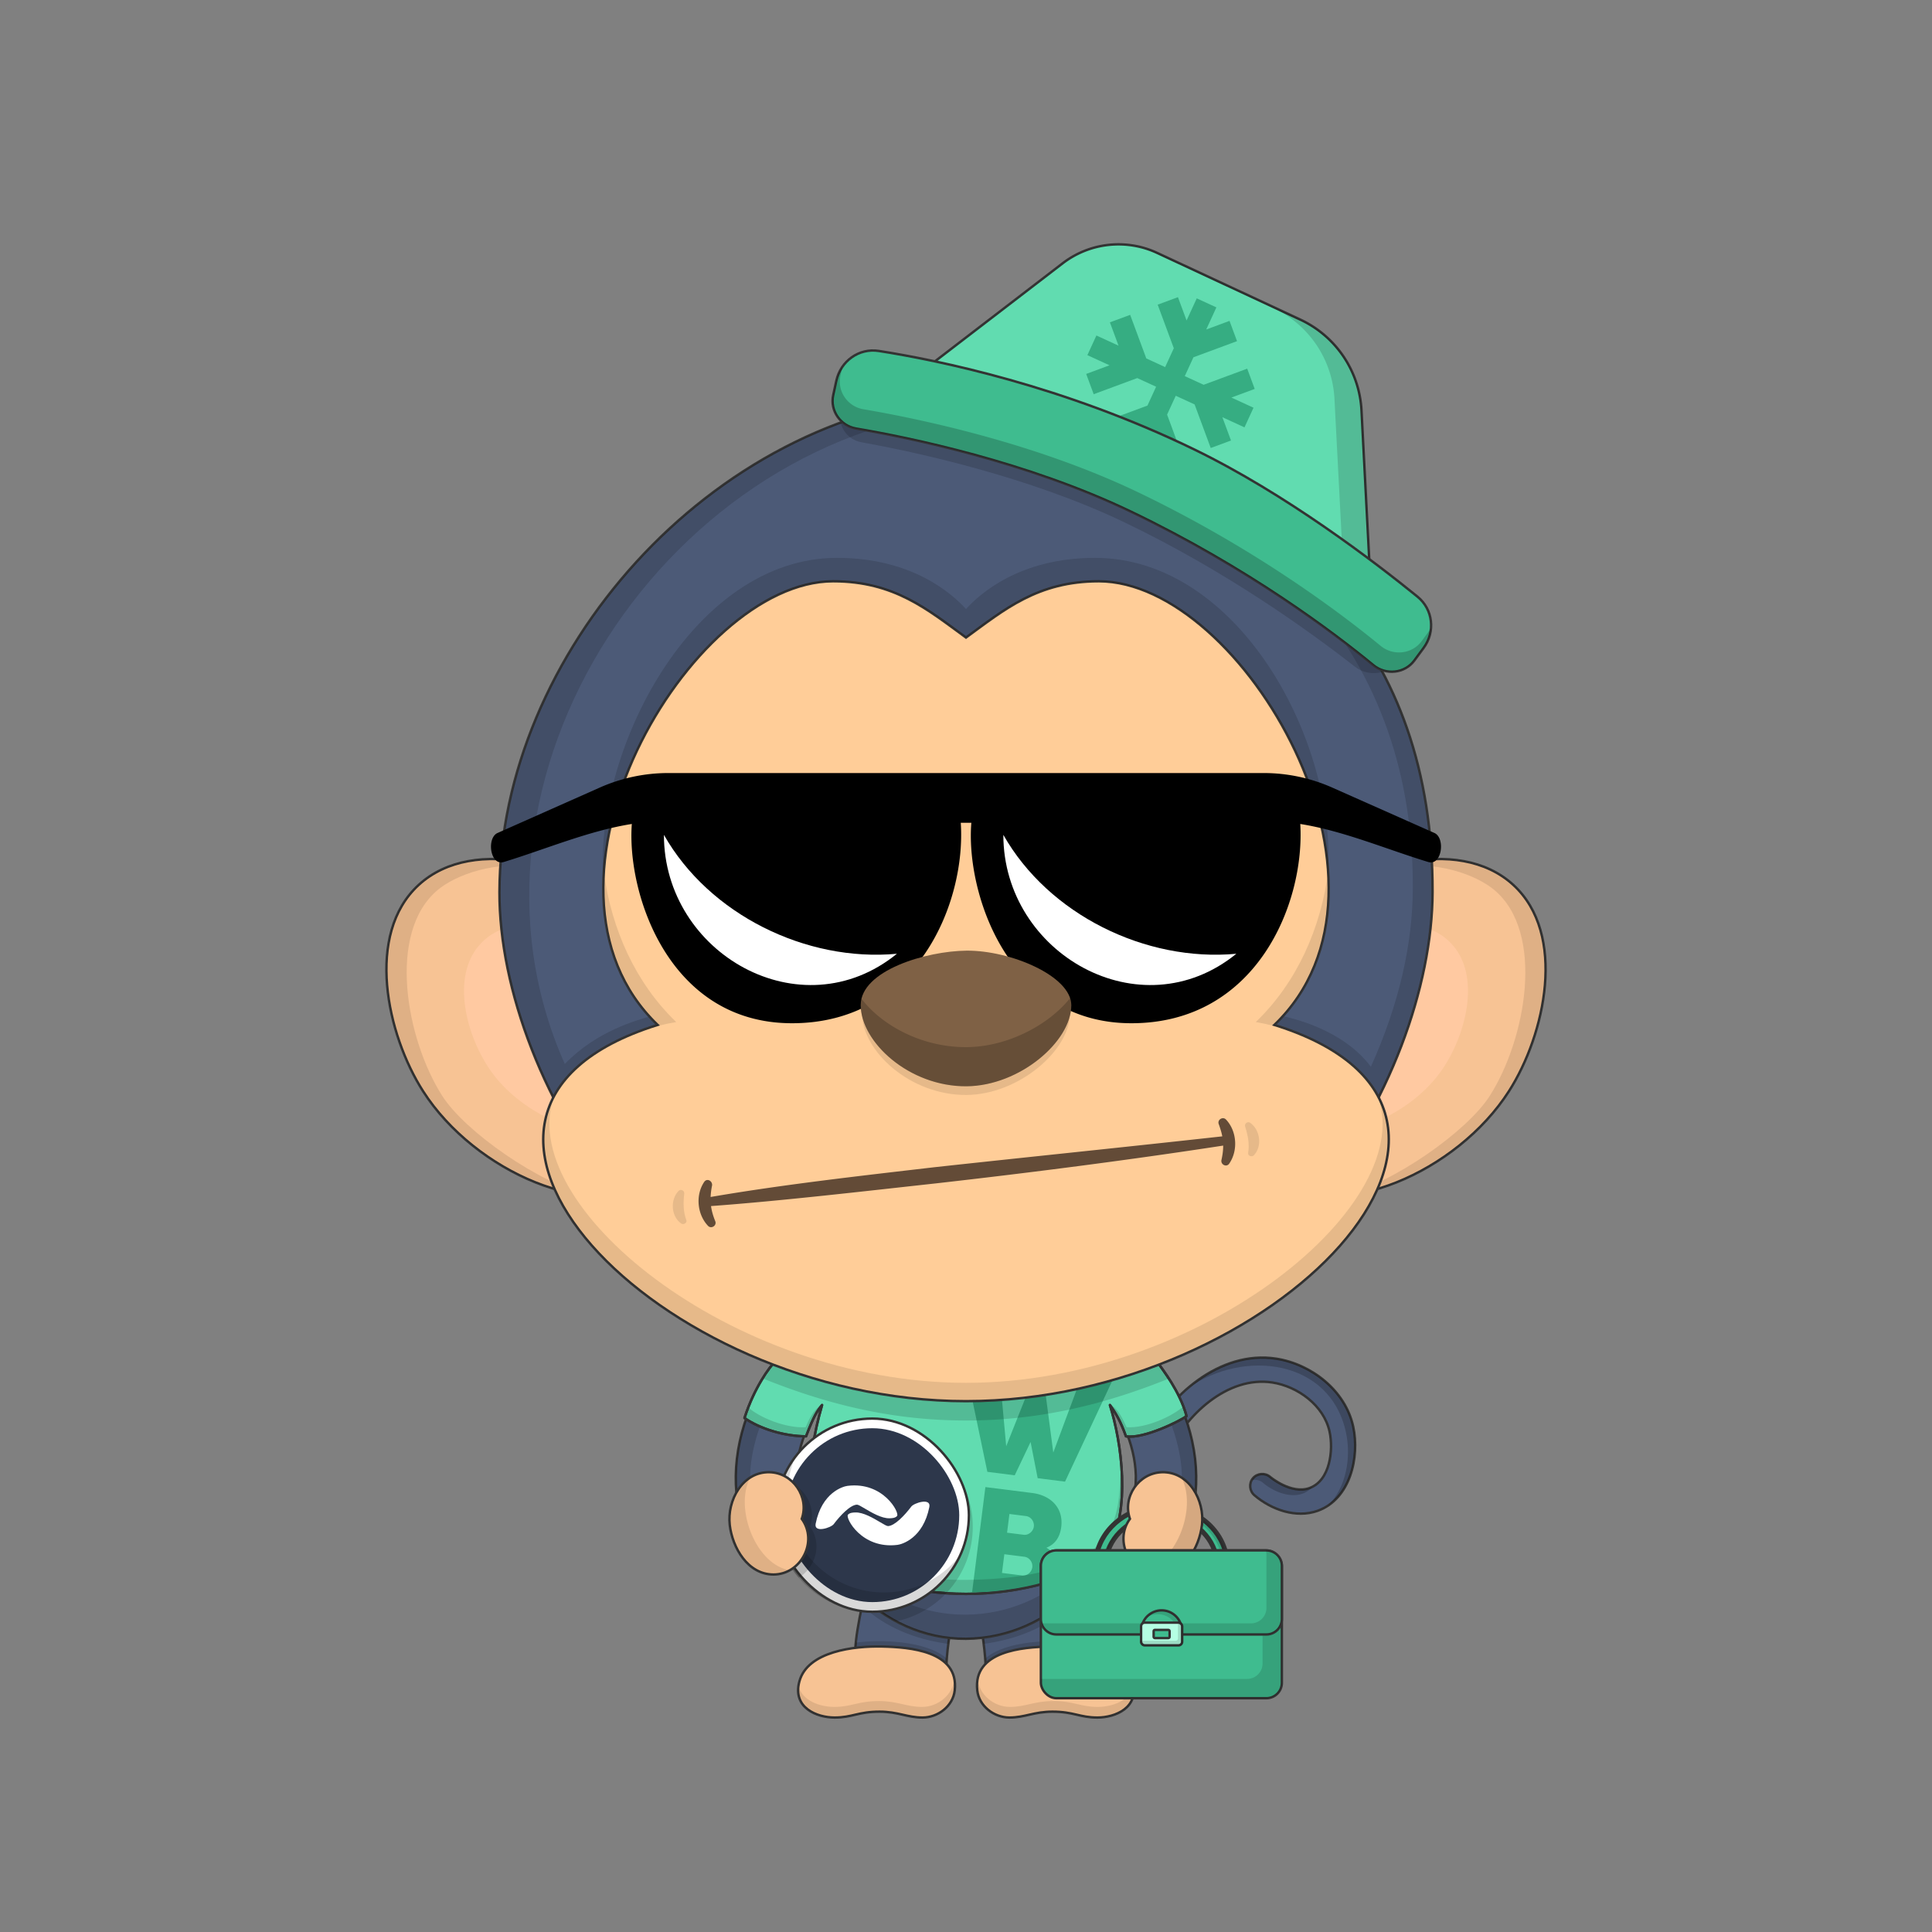 <svg width="4000" height="4000" viewBox="0 0 4000 4000" fill="none" xmlns="http://www.w3.org/2000/svg">
  <rect x="0" y="0" width="4000" height="4000" fill="#808080" stroke="none"/>
  <path d="M2275.11 3290.64c-50.77-7.42-115.16-32.27-196.86-76-11.87-6.35-16.67-21.85-10.25-33.84 6.35-11.87 21.85-16.67 33.84-10.25 75.45 40.37 136.18 64.12 180.5 70.6 28.93 4.23 49.75 1 61.88-9.64 13.61-11.92 12.39-33 8.83-72.39-4.17-46.12-9.36-103.53 19.78-169.51 44-99.72 153.63-194.53 269.09-176.7 73.33 11.35 143.6 66.18 159.73 140.59 13.73 63.36-6.02 150.17-73.53 174.43-44.77 15.99-95.93-2.37-130.84-32.08-10.44-8.68-11.95-25-3.06-35.44 8.81-10.34 25.15-11.64 35.48-2.62.43.36 43.66 36.65 81.49 23.06 42.84-15.38 49.77-78.95 41.56-116.78-11.75-54.23-65.6-93.58-118.51-101.77-92.84-14.34-180.8 68.49-215.72 147.49-23.91 54.16-19.56 102.32-15.72 144.81 4 43.84 7.71 85.25-25.67 114.5-27.66 24.39-67.07 26.8-102.02 21.54Z" fill="#4C5A77" stroke="#333" stroke-width="5" stroke-miterlimit="10"/>
  <path d="M2786.65 2965.53c11.06 51.02 1.18 114.55-37.82 152.08 51.41-33.7 65.07-107.56 52.82-164.08-16.13-74.41-86.39-129.24-159.73-140.6-66.26-10.23-131.78 18.56-181.54 60.82 114.12-80.75 293.29-60.36 326.27 91.78Z" fill="#000" fill-opacity=".2"/>
  <path d="M2717.62 3078.06c-27.03 31.45-75.59 15.26-102.89-8.23a24.94 24.94 0 0 0-23.13-5 25.21 25.21 0 0 1 19.93-12.9 25 25 0 0 1 18.2 5.89c22.07 19.5 59.84 35.17 87.89 20.24ZM2073.5 3173.5c3.5-3 15.5-9 23-5.5 6.98 3.26 15.34 7.39 24.73 12.03 49.42 24.41 127.47 62.97 183.77 62.97 50 0 54.5-25 47.5-91a442 442 0 0 0 3.06 12.51c9.62 37.75 24.09 94.49-50.56 94.49-81.5 0-208.79-70.57-231.5-85.5Z" fill="#000" fill-opacity=".2"/>
  <path d="M1959.37 3446.51c5-87.08 27.4-154.43 47.17-206.81 19.77-52.38 42.42-144.7-42.56-166.02-121.5-30.49-188.31 254.12-193.3 340.94-2.93 51.08 36.82 110.33 88.4 113.29 47.48 2.31 97.45-31.79 100.29-81.4Z" fill="#4C5A77" stroke="#333" stroke-width="5" stroke-miterlimit="10"/>
  <path d="M1769.48 3414.5c51.5-7 148-7 188.5 34 .34-3.09 1.44-11.94 1.66-15.04-42.16-36.96-138.16-39.46-188.02-32.46-.26 3.3-1.86 10.13-2.14 13.5ZM1785.48 3325c47.76 44.29 108.88 69.13 178 78.5.58-5.01 1.81-12.18 2.5-17-68.6-8.88-128.2-37.6-176-81-2 6-3.62 15.27-4.5 19.5Z" fill="#000" fill-opacity=".15"/>
  <path d="M2040.63 3446.51c-5-87.08-27.4-154.43-47.17-206.81-19.77-52.38-42.42-144.7 42.56-166.02 121.5-30.49 188.31 254.12 193.3 340.94 2.93 51.08-36.82 110.33-88.4 113.29-47.48 2.31-97.45-31.79-100.29-81.4Z" fill="#4C5A77" stroke="#333" stroke-width="5" stroke-miterlimit="10"/>
  <path d="M2230.52 3414.5c-51.5-7-148-7-188.5 34-.34-3.09-1.44-11.94-1.66-15.04 42.16-36.96 138.16-39.46 188.02-32.46.26 3.3 1.86 10.13 2.14 13.5ZM2214.52 3325c-47.76 44.29-108.88 69.13-178 78.5-.58-5.01-1.81-12.18-2.5-17 68.6-8.88 128.2-37.6 176-81 2 6 3.62 15.27 4.5 19.5Z" fill="#000" fill-opacity=".15"/>
  <path d="M1910 3556c32 0 63.09-23.6 66.7-56.14 9.11-82.21-94.35-89.68-150.67-90.92-57.1-1.25-154.03 9.56-171.02 72.27C1640.16 3536 1691.5 3556 1728 3556c36.5 0 49-12.15 92.98-12.15 38.41 0 57.02 12.15 89.02 12.15Z" fill="#F7C394" stroke="#333" stroke-width="5" stroke-miterlimit="10"/>
  <path d="M1909 3534c-32 0-50.61-12.15-89.02-12.15-43.98 0-56.48 12.15-92.98 12.15-28.39 0-65.75-12.1-73.97-43.26-6.73 47.6 40.67 65.26 74.97 65.26 36.5 0 49-12.15 92.98-12.15 38.41 0 57.02 12.15 89.02 12.15 42.86 0 73-34.15 65.91-80.26-2.97 33.46-34.04 58.26-66.91 58.26Z" fill="#000" fill-opacity=".1"/>
  <path d="M2090 3556c-32 0-63.09-23.6-66.7-56.14-9.11-82.21 94.35-89.68 150.67-90.92 57.1-1.25 154.03 9.56 171.02 72.27C2359.84 3536 2308.5 3556 2272 3556c-36.5 0-49-12.15-92.98-12.15-38.42 0-57.02 12.15-89.02 12.15Z" fill="#F7C394" stroke="#333" stroke-width="5" stroke-miterlimit="10"/>
  <path d="M2091 3534c32 0 50.6-12.15 89.02-12.15 43.98 0 56.48 12.15 92.98 12.15 28.39 0 65.75-12.1 73.97-43.26 6.73 47.6-40.67 65.26-74.97 65.26-36.5 0-49-12.15-92.98-12.15-38.42 0-57.02 12.15-89.02 12.15-42.86 0-73-34.15-65.91-80.26 2.97 33.46 34.04 58.26 66.91 58.26Z" fill="#000" fill-opacity=".1"/>
  <path d="M1587 3147c36.5 0 65.66-32.58 62.04-68.42-5.42-63.52 18.62-132.19 65.95-198.39 43.06-60.25 89.21-93.26 53.71-132.19-35.5-38.94-115.56 3.92-155.4 59.5-65.71 91.92-97.19 189.11-88.63 283.68 3.19 31.47 25.83 55.82 62.33 55.82Z" fill="#4C5A77" stroke="#333" stroke-width="5" stroke-miterlimit="10"/>
  <path d="M1553.09 3059.16c-.42-112.27 89.61-277.66 195.11-324.16-130-21-245 233.5-222.71 351.77 7.21-11.77 19.71-23.27 27.6-27.61Z" fill="#000" fill-opacity=".15"/>
  <path d="M2413 3147c-36.5 0-65.66-32.58-62.04-68.42 5.42-63.52-18.62-132.19-65.95-198.39-43.06-60.25-89.21-93.26-53.71-132.19 35.5-38.94 115.56 3.92 155.4 59.5 65.71 91.92 97.19 189.11 88.63 283.68-3.19 31.47-25.83 55.82-62.33 55.82Z" fill="#4C5A77" stroke="#333" stroke-width="5" stroke-miterlimit="10"/>
  <path d="M2446.91 3059.16c.42-112.27-89.61-277.66-195.11-324.16 130-21 245 233.5 222.71 351.77-7.21-11.77-19.71-23.27-27.6-27.61Z" fill="#000" fill-opacity=".15"/>
  <path d="M2000 2548c154 0 220 135 260 246s58 220 58 292c0 152-138.68 305.46-318 307-175.53 1.51-318-155-318-307 0-72 17.7-181.5 58-292 40-111 106-246 260-246Z" fill="#4C5A77" stroke="#333" stroke-width="5" stroke-miterlimit="10"/>
  <path d="M2000 3393c-175.67 1.59-330-157-318-337 10 148 145.15 288.48 318 287 172.85-1.48 308-139 318-287 12 180-142.33 335.41-318 337Z" fill="#000" fill-opacity=".15"/>
  <path d="M2000 2672c104 0 160 68 174 128 34.49 147.82 64 274 4 350s-134.95 82-178 82c-47.55 0-118-6-178-82s-32.44-193.83 4-350c14-60 70-128 174-128Z" fill="#F7C394" stroke="#333" stroke-width="5" stroke-miterlimit="10"/>
  <path d="M2000 3232c-136 0-224-94-213-216 4 115 96 190 213 190s209-75 213-190c11 122-77 216-213 216Z" fill="#000" fill-opacity=".1"/>
  <path d="M2456.64 2931.88c-11.23 9.05-89.14 48.12-125.49 41.88C2320 2942 2309.5 2925 2298 2909c24 77 44.5 218.5-5 301-60.8 59.77-184 90-293 90s-232.2-30.23-293-90c-40-63-40-180.5-5-301-10 12-17.28 22.88-33.15 64.76-43.85 0-95.08-15.23-127.49-37.88C1562 2871.5 1594 2830 1604.22 2819c132.06 51.39 252.28 79.13 395.78 79.13 143.5 0 284.48-30 398.59-75 7.12 10.87 44.41 57.37 58.05 108.75Z" fill="#61DCB0" stroke="#333" stroke-width="5" stroke-linecap="round" stroke-linejoin="round"/>
  <path fill-rule="evenodd" clip-rule="evenodd" d="M2231.22 2871.5a1115.75 1115.75 0 0 0 74.16-18.11l-100.35 214.21-56.65-7.16-14.66-75.01-32.85 69-56.66-7.15-31.78-152.17c20.61-.13 41.15-.87 61.56-2.19l9.23 101.36 42.17-105.88c13.1-1.46 26.11-3.14 39.02-5.04l16.3 123.98 50.51-135.84Zm-40.63 396.65c-54.83 18.51-118.3 28.15-178.01 28.81l27.56-218.12 97.22 12.28c37.65 4.76 64.85 30.48 59.81 70.32-2.91 23.02-14.26 36.44-30.67 42.91 18.31 10.85 29.07 28.55 25.75 54.87a76.9 76.9 0 0 1-1.66 8.93Zm-71.21-90.55c10.23 1.29 19.84-7.15 21.09-17.02 1.29-10.23-5.96-20.43-16.2-21.72l-34.35-4.34-4.9 38.74 34.36 4.34Zm-44.89 78.99 41.3 5.22c10.97 1.39 20.17-6.74 21.46-16.97 1.25-9.87-5.6-20.39-16.56-21.77l-41.3-5.22-4.9 38.74Z" fill="#36AD82"/>
  <path d="M2457 2932c-33.5 20-82.5 43-125.5 42-6.5-22-28.14-59.22-33-67 17.36 11.29 25.62 29.83 33.96 47.91 41.2 2.55 96.04-23.41 118.04-43.41 2 4 5.5 15 6.5 20.5ZM2320 3029.86c10.5 97.14-9.78 154.89-28.54 181.84-84.96 72.8-207.78 87.57-291.46 88.3-118.33 1-232.94-31.66-293.74-91.43-27.26-35.57-30.95-113.88-30.07-161.91.76 43.11 10.89 101.04 39.31 137.34 46.8 59.77 166.17 88.04 284.5 87 129.24-1.12 245.61-25.36 291.34-93.11 27.9-41.34 27.94-100.75 28.66-148.03ZM1669 2974c-43 1-93.5-18-127-38 .5-5 6.5-19 8-21.5 22 20 76.84 42.96 118.04 40.41C1674 2942 1682 2920 1702 2907c-4.86 7.78-26.5 45-33 67Z" fill="#000" fill-opacity=".15"/>
  <path d="M2456.64 2931.88c-11.23 9.05-89.14 48.12-125.49 41.88C2320 2942 2309.5 2925 2298 2909c24 77 44.5 218.5-5 301-60.8 59.77-184 90-293 90s-232.2-30.23-293-90c-40-63-40-180.5-5-301-10 12-17.28 22.88-33.15 64.76-43.85 0-95.08-15.23-127.49-37.88C1562 2871.5 1594 2830 1604.22 2819c132.06 51.39 252.28 79.13 395.78 79.13 143.5 0 284.48-30 398.59-75 7.12 10.87 44.41 57.37 58.05 108.75Z" stroke="#333" stroke-width="5" stroke-linecap="round" stroke-linejoin="round"/>
  <path d="M3133.19 1832.12c111.1 102 66.32 309.29-9.09 427.16-107.46 168-353.47 273.75-479.46 184.37-131.58-93.35-114.4-386.92 39.2-539.32 114.68-113.78 334.45-177.69 449.35-72.21Z" fill="#F7C394" stroke="#333" stroke-width="5" stroke-miterlimit="10"/>
  <path d="M3003.49 1952.22c66 68.19 30.1 196.68-21.65 267.88-73.75 101.45-232.17 158.69-307.94 97.86-79.14-63.53-57.39-247.22 44.75-337.18 76.26-67.16 216.64-99.08 284.84-28.56Z" fill="#FFC9A1"/>
  <path d="M3124.1 2259.28c-60.69 94.85-195.1 203.22-346.6 216.72 106.36-25 260.01-133.85 306.64-206.72 75.41-117.87 115.36-338.97 9.09-427.16-32.41-26.89-114.73-65.12-227.73-45.12 138-42.5 222.79-6.13 267.73 35.12 111.06 101.99 66.28 309.29-9.13 427.16Z" fill="#000" fill-opacity=".1"/>
  <path d="M866.82 1832.12c-111.1 102-66.32 309.29 9.09 427.16 107.46 168 353.47 273.75 479.46 184.37 131.58-93.35 114.4-386.92-39.2-539.32-114.68-113.78-334.45-177.69-449.35-72.21Z" fill="#F7C394" stroke="#333" stroke-width="5" stroke-miterlimit="10"/>
  <path d="M996.52 1952.22c-66 68.19-30.1 196.68 21.65 267.88 73.75 101.45 232.17 158.69 307.94 97.86 79.14-63.53 57.39-247.22-44.75-337.18-76.26-67.16-216.64-99.08-284.84-28.56Z" fill="#FFC9A1"/>
  <path d="M875.9 2259.28c60.7 94.85 195.11 203.22 346.61 216.72-106.36-25-260.02-133.85-306.64-206.72-75.41-117.87-115.36-338.97-9.1-427.16 32.42-26.89 114.74-65.12 227.74-45.12-138-42.5-222.8-6.13-267.73 35.12-111.06 101.99-66.28 309.29 9.13 427.16Z" fill="#000" fill-opacity=".1"/>
  <path d="M2395 2818c-115.35 45.22-271 79-395 79s-259.34-26.43-395-79c-7.24 10.54-16.61 26.27-23 37 142 57 275 86 418 86s276-29 418-86a778.28 778.28 0 0 0-23-37Z" fill="#000" fill-opacity=".15"/>
  <path d="M2500.32 839c42.32-35.85-124.32-76-146.52-139.49-26.8-76.5 395.59 127.1 331.57 261.08-5 10.51-55.43 94-417.61-23.77C2665.92 1066 2967.42 1339.94 2966 1847c-1.09 388.75-350.07 990.81-966.43 996.18-594.62 5.19-966.64-596.22-965.57-996.18 1.32-488.44 432.13-990.94 966-1028.5 319.41-22.45 465.29 50.1 500.32 20.5Z" fill="#4C5A77" stroke="#333" stroke-width="5" stroke-linecap="round" stroke-linejoin="round"/>
  <path d="M2565.16 861.34c-29.66 65.16-211.81-40-531.22-17.54C1380.48 889.74 907 1615 1169.36 2202.88c68.14-70.38 151.14-90.38 177.59-99.16 7.94 8.57 17.6 17.67 21.05 21.78-81.37 25.35-175.93 80.41-216.63 156.84-76.27-147.6-117-302.56-116.59-435.33 1.32-488.45 432.22-991 966.09-1028.57 319.41-22.45 464.56 50.1 499.59 20.46 42.18-35.75-124.46-75.9-146.65-139.39-8.57-24.46 28.82-20.27 81.55 1.13-20-2.88-31 1.83-25.55 15.87 19.38 50.39 180.3 90.02 155.35 144.83Z" fill="#000" fill-opacity=".14"/>
  <path d="M2964.5 1847.07c-.36 127.74-38.12 278.51-110.54 423.57C2779 2168 2644.73 2127 2631 2127c4-5 16-19.7 20-24.5 23.5 5.5 128.62 27.91 187.28 106.2 59.3-132.15 86.52-255.16 86.84-370.86 1.47-524.24-353.62-784.84-657.36-901.02C2665.92 1066 2965.92 1340 2964.5 1847.07Z" fill="#000" fill-opacity=".14"/>
  <path d="M1725 1203.5c-297 0-665 628.5-363.5 918.5-575.5 180 0 779 638.5 779s1214-599 638.5-779c301.5-290-66.5-918.5-363.5-918.5-126.5 0-195.51 58.5-275 116.5-79.5-58-148.5-116.5-275-116.5Z" fill="#FFCD98" stroke="#333" stroke-width="5"/>
  <path d="M2749.1 1817c-15.7-308.54-265-613.19-481.5-613.19-134.6 0-216.2 82.14-267.6 116.19-41.1-28.05-132.5-116.19-268.4-116.19-255.6 0-478.1 373.19-482.13 622.71C1227 1558 1433.07 1155 1733 1155c156 0 239 75 267 106 28-31 111-106 267-106 297.63 0 503.5 381.5 482.1 662Z" fill="#000" fill-opacity=".14"/>
  <path d="M1148.6 2266.67c-135.93 245.26 334.32 633.83 851.4 633.83 517.08 0 993.17-392.85 849.75-637.86C2945.11 2486.75 2490.72 2863 2000 2863c-487.79 0-939.69-371.78-851.4-596.33ZM1250.37 1807.39c-7.11 117.45 24.02 230.01 111.45 314.11-10.42 3.26-20.47 7.66-30.15 11.19 22.33-7.19 43.66-12.28 68.33-16.69-84.54-81.32-133.47-191.77-149.63-308.61ZM2670.5 2133c-21.76-6.41-44.6-12.37-70.5-17 85.32-82.07 134.37-193.81 150.07-311.86 7.89 118.62-23.01 232.49-111.25 317.36 11.32 3.54 21.24 7.64 31.68 11.5Z" fill="#000" fill-opacity=".1"/>
  <path d="M2588.29 2324.51c20.82 14.6 25.74 49.02 7.48 67.58-3.93 4-12.73 1.05-11.63-5.2 3.17-18.03-.65-37.12-6.2-54.42-1.91-5.94 4.77-11.64 10.32-7.91l.03-.05ZM1404.97 2465.51c-17.65 18.31-15.91 53.03 5.55 67.77 4.62 3.17 12.7-1.41 10.43-7.33-6.56-17.09-6.45-36.56-4.3-54.6.74-6.19-6.91-10.51-11.64-5.79l-.04-.05Z" fill="#000" fill-opacity=".1"/>
  <path d="M2538.22 2317.78c22.69 23.9 25.4 64.16 6.86 91.24-5.66 8.57-18.32 2.1-16.17-7.46 2.17-9.74 3.62-19.74 3.56-29.74-197.17 30.25-395.09 55.62-593.28 78.09-152.66 16.73-323.07 36.59-467.09 47.13 1.45 10.84 4.71 21.38 8.81 31.49 3.46 8.92-8.2 16.44-14.9 9.61-22.68-23.69-26.45-63.89-8.01-91.14 5.92-8.52 17.26-1.91 16.3 7.24a158.58 158.58 0 0 0-3.06 23.97c152.31-26.13 310.03-43.7 464.42-61.73 198.32-21.6 396.68-41.82 594.96-63.79-1.65-8.75-4.41-17.14-7.41-25.5-3.22-8.91 8.38-16.18 15-9.41h.01Z" fill="#634B37"/>
  <path d="M2616.25 1600.5h-1232.5a350.07 350.07 0 0 0-142.1 30.14l-211.56 93.99c-22.94 10.19-15.46 68.7 13.04 60.02 86.45-26.34 175.57-64.61 265.02-78.71-10.81 142.78 75.66 412.56 331.6 412.56 260.5 0 360.48-251.17 349.43-415h21.91c-12 142.12 74 415 331.4 415 259.19 0 359.47-248.65 349.59-412.53 89.38 14.2 178.39 52.36 264.79 78.68 28.5 8.68 35.98-49.83 13.04-60.02l-211.56-93.99a350.03 350.03 0 0 0-142.1-30.14Z" fill="#000"/>
  <path d="M1856.96 1974.67c-198.23 161.17-482.38 0-482.38-246.17 93.62 165 294.51 263.59 482.38 246.17ZM2559.7 1974.67c-198.23 161.17-482.38 0-482.38-246.17 93.62 165 294.51 263.59 482.38 246.17Z" fill="#fff"/>
  <path d="M1785 2099c0 76.35 98.85 169 216.26 168 108.22-.95 213.74-92.55 213.74-167.78 0-152.13-430-154.42-430-.22Z" fill="#000" fill-opacity=".1"/>
  <path d="M1782 2081c0 76.35 100.23 169 219.27 168 109.73-.95 216.73-92.55 216.73-167.78 0-60.53-126.24-113.77-216.73-113-84.02.78-219.27 41.16-219.27 112.78Z" fill="#7F6145"/>
  <path d="M1783.58 2067.77c41.76 54.75 124.68 100.94 217.85 100.22 86.21-.69 170.92-47.12 214.09-101.55a46.54 46.54 0 0 1 2.48 14.78c0 75.23-107 166.83-216.73 167.78-119.04 1-219.27-91.65-219.27-168 0-4.54.54-8.95 1.58-13.23Z" fill="#000" fill-opacity=".2"/>
  <mask id="a" maskUnits="userSpaceOnUse" x="2263.55" y="3113.01" width="282" height="110" fill="#000">
    <path fill="#fff" d="M2263.55 3113.01h282v110h-282z"/>
    <path fill-rule="evenodd" clip-rule="evenodd" d="M2270.55 3218.01c12.31-57 67.6-100 133.95-100s121.64 43 133.94 100h-21.47c-11.94-46.43-57.77-81-112.47-81-54.71 0-100.53 34.57-112.47 81h-21.48Z"/>
  </mask>
  <path fill-rule="evenodd" clip-rule="evenodd" d="M2270.55 3218.01c12.31-57 67.6-100 133.95-100s121.64 43 133.94 100h-21.47c-11.94-46.43-57.77-81-112.47-81-54.71 0-100.53 34.57-112.47 81h-21.48Z" fill="#3FBC8F"/>
  <path d="m2270.55 3218.01-4.88-1.06-1.31 6.06h6.19v-5Zm267.89 0v5h6.2l-1.31-6.06-4.89 1.06Zm-21.47 0-4.85 1.24.97 3.76h3.88v-5Zm-224.94 0v5h3.88l.96-3.76-4.84-1.24Zm112.47-105c-68.43 0-125.98 44.38-138.83 103.94l9.77 2.11c11.75-54.43 64.79-96.05 129.06-96.05v-10Zm138.83 103.94c-12.86-59.56-70.41-103.94-138.83-103.94v10c64.27 0 117.3 41.62 129.06 96.05l9.77-2.11Zm-26.36 6.06h21.47v-10h-21.47v10Zm4.84-6.25c-12.57-48.86-60.57-84.75-117.31-84.75v10c52.67 0 96.31 33.26 107.62 77.24l9.69-2.49Zm-117.31-84.75c-56.74 0-104.75 35.89-117.31 84.75l9.68 2.49c11.31-43.98 54.96-77.24 107.63-77.24v-10Zm-133.95 91h21.48v-10h-21.48v10Z" fill="#333" mask="url(#a)"/>
  <path fill-rule="evenodd" clip-rule="evenodd" d="M2328.93 3138.72a146.73 146.73 0 0 1 66.57-15.71c64.39 0 118.37 40.5 132.74 95h10.2c-12.3-57-67.6-100-133.94-100-27.95 0-53.93 7.63-75.57 20.71Zm10.99 16.22c-26.66 13.33-46.91 35.95-55.46 63.07h7.57c6.72-26.13 24.16-48.5 47.89-63.07Z" fill="#000" fill-opacity=".14"/>
  <path d="M2398 3259.9c-56.81.04-92.98-68.11-58.59-115.27-15.91-45.22 18.09-95.4 66.66-96.56 56-1.33 88.37 58.51 82.5 109.14-5.48 47.31-37.52 102.64-90.57 102.69Z" fill="#F7C394" stroke="#333" stroke-width="5" stroke-miterlimit="10"/>
  <path d="M2488.57 3157.21c-6.78 58.56-54.37 126.8-125.37 93.8 68.83-8.81 117-125.5 83.11-191.84 5.39 3.84 13.89 8.34 27.6 27.61 12.29 21.73 17.7 46.2 14.66 70.43Z" fill="#000" fill-opacity=".14"/>
  <rect x="2155" y="3210.01" width="499" height="306" rx="32" fill="#3FBC8F" stroke="#333" stroke-width="5"/>
  <path fill-rule="evenodd" clip-rule="evenodd" d="M2155 3476.01v8a32 32 0 0 0 32 32h435a32 32 0 0 0 32-32v-242a32 32 0 0 0-32-32h-8v234a32 32 0 0 1-32 32h-427Z" fill="#000" fill-opacity=".14"/>
  <path d="M2155 3242.01a32 32 0 0 1 32-32h435a32 32 0 0 1 32 32v110a32 32 0 0 1-32 32h-435a32 32 0 0 1-32-32v-110Z" fill="#3FBC8F" stroke="#333" stroke-width="5"/>
  <path fill-rule="evenodd" clip-rule="evenodd" d="M2156.28 3361.01a32.02 32.02 0 0 0 30.72 23h435a32 32 0 0 0 32-32v-110a32 32 0 0 0-32-32h-1.28a32.14 32.14 0 0 1 1.28 9v110a32 32 0 0 1-32 32h-433.72Z" fill="#000" fill-opacity=".14"/>
  <path d="M2363 3376.01a42 42 0 1 1 84 0v17h-84v-17Z" fill="#3FBC8F" stroke="#333" stroke-width="5"/>
  <path fill-rule="evenodd" clip-rule="evenodd" d="M2371.57 3350.58a42 42 0 0 1 67.43 33.43v9h8v-17a42 42 0 0 0-75.43-25.43Z" fill="#000" fill-opacity=".14"/>
  <rect x="2362.5" y="3359.51" width="85" height="47" rx="7.5" fill="#B5FFE4" stroke="#333" stroke-width="5"/>
  <path fill-rule="evenodd" clip-rule="evenodd" d="M2360 3397.01v2a10 10 0 0 0 10 10h70a10 10 0 0 0 10-10v-32a10 10 0 0 0-10-10h-1v35a5 5 0 0 1-5 5h-74Z" fill="#000" fill-opacity=".14"/>
  <rect x="2388.5" y="3374.51" width="33" height="17" rx="2.5" fill="#3FBC8F" stroke="#333" stroke-width="5"/>
  <path d="M1837.47 762.32c112.05 16.71 355.08 64.41 609.8 187.82 184.52 89.39 363.01 228.33 441.67 293.05 25.57 21.04 34.31 55.89 22.77 86.91l-8.75 23.54c-14.68 39.46-64.77 52.58-97.91 26.6-90.68-71.08-265.32-197.5-477.7-299.13-200.1-95.76-435.8-146.03-544.44-165.64-31.4-5.67-51.1-37.92-41.01-68.19l10.38-31.14c12.1-36.33 47.31-59.46 85.19-53.82Z" fill="#000" fill-opacity=".15"/>
  <path d="M2818.86 849.63 2835.5 1170l-925-402.5 289.56-222.3A190 190 0 0 1 2396 523.7l296.07 137.93a220 220 0 0 1 126.79 188.01Z" fill="#61DCB0" stroke="#333" stroke-width="5"/>
  <path fill-rule="evenodd" clip-rule="evenodd" d="m2779.48 1145.62-16.62-319.98a220 220 0 0 0-126.79-188.01L2370.9 514.09a189.8 189.8 0 0 1 25.1 9.6l296.07 137.93a220 220 0 0 1 126.79 188.01L2835.5 1170l-56.02-24.38Z" fill="#000" fill-opacity=".15"/>
  <path fill-rule="evenodd" clip-rule="evenodd" d="m2497.35 682.2 21.05-45.79-40.66-18.7-21.05 45.8-17.86-48.26-41.97 15.53 33.39 90.23-17.94 39.02-39.01-17.94-33.4-90.23-41.97 15.53 17.87 48.26-45.8-21.05-18.69 40.66 45.79 21.05-48.26 17.87 15.53 41.96 90.23-33.39 39.02 17.94-17.94 39.01-90.23 33.4 15.53 41.97 48.27-17.87-21.06 45.8 40.66 18.69 21.05-45.8 17.87 48.27 41.96-15.53-33.39-90.23 17.94-39.02 39.01 17.94 33.4 90.23 41.97-15.53-17.86-48.26 45.79 21.05 18.69-40.66-45.79-21.05 48.26-17.87-15.53-41.96-90.23 33.39-39.02-17.94 17.94-39.01 90.23-33.4-15.53-41.97-48.26 17.87Z" fill="#36AD82"/>
  <path d="M1819.54 726.62c121.99 19.11 381.62 72.04 652.96 203.88 189.78 92.21 373.17 232.44 462.34 304.94 32.2 26.17 37.25 72.69 12.6 106.08l-19.23 26.05c-19.84 26.89-58.9 30.85-84.7 9.63-80.35-66.11-258.4-201.01-501.51-317.7-215.65-103.51-458.95-153.44-569.53-172.24-32.45-5.52-54.44-36.99-47.45-69.16l6.41-29.46c8.89-40.92 46.73-68.5 88.11-62.02Z" fill="#3FBC8F" stroke="#333" stroke-width="5"/>
  <path fill-rule="evenodd" clip-rule="evenodd" d="m2962.7 1301.17-.26.35-19.23 26.05c-19.84 26.89-58.9 30.85-84.7 9.62-80.35-66.11-258.4-201-501.51-317.69-215.65-103.51-458.95-153.44-569.53-172.24-32.45-5.52-54.44-37-47.45-69.16l4.08-18.77a82.09 82.09 0 0 0-12.68 29.31l-6.4 29.46c-6.99 32.17 15 63.64 47.45 69.16 110.58 18.8 353.88 68.73 569.53 172.24 243.11 116.69 421.16 251.58 501.51 317.69 25.8 21.23 64.86 17.27 84.7-9.62l19.23-26.05a78.95 78.95 0 0 0 15.26-40.35Z" fill="#000" fill-opacity=".2"/>
  <path fill-rule="evenodd" clip-rule="evenodd" d="M1855.17 3356.76C1752.39 3301.9 1682 3192.84 1682 3086c0-23.2 1.84-50.3 5.68-80.07A199.16 199.16 0 0 1 1814 2961c110.46 0 200 89.54 200 200 0 96.35-68.13 176.78-158.83 195.76Z" fill="#000" fill-opacity=".15"/>
  <rect x="1606" y="2937" width="400" height="400" rx="200" fill="#fff"/>
  <rect x="1626" y="2956.99" width="360" height="360" rx="180" fill="#2D374B"/>
  <path fill-rule="evenodd" clip-rule="evenodd" d="M1857.2 3138.82c6.08-6.38-28.17-71.86-102.54-62.5-9.47 1.19-53.13 13.8-65.94 78.36-3.95 19.91 31.68 8.49 37.38.91 13.63-18.11 34.43-40.08 48.26-40.36 2.48-.06 8.35 3.42 16 7.95 14.36 8.5 34.97 20.7 51.19 20.26 5.41-.15 11.64-.4 15.65-4.62Zm-101.58-2.83c-6.08 6.39 28.17 71.87 102.54 62.51 9.47-1.2 53.13-13.8 65.94-78.36 3.95-19.91-31.68-8.49-37.38-.92-13.63 18.12-34.43 40.09-48.25 40.37-2.48.05-8.35-3.42-16-7.95-14.36-8.5-34.98-20.7-51.2-20.26-5.41.14-11.64.39-15.65 4.61Z" fill="#fff"/>
  <path fill-rule="evenodd" clip-rule="evenodd" d="M1647.56 3014.94A199.3 199.3 0 0 0 1630 3097c0 110.46 89.54 200 200 200 64.5 0 121.87-30.53 158.44-77.94C1957.12 3288.6 1887.21 3337 1806 3337c-110.46 0-200-89.54-200-200a199.1 199.1 0 0 1 41.56-122.06Z" fill="#000" fill-opacity=".15"/>
  <rect x="1606" y="2937" width="400" height="400" rx="200" stroke="#333" stroke-width="5"/>
  <path fill-rule="evenodd" clip-rule="evenodd" d="M1619.4 3064.88A199.55 199.55 0 0 0 1606 3137a199.2 199.2 0 0 0 47.46 129.35c34.59-20.39 50.09-69.31 23.53-105.72 14.91-42.34-13.97-89.05-57.59-95.75Z" fill="#000" fill-opacity=".15"/>
  <path d="M1601.4 3259.89c56.81.05 92.98-68.11 58.59-115.27 15.91-45.21-18.09-95.39-66.66-96.55-56-1.34-88.37 58.5-82.5 109.13 5.48 47.31 37.52 102.65 90.57 102.69Z" fill="#F7C394" stroke="#333" stroke-width="5" stroke-miterlimit="10"/>
  <path d="M1510.83 3157.2c6.78 58.57 54.37 126.8 125.37 93.8-68.82-8.8-117-125.5-83.11-191.84-5.39 3.84-13.89 8.34-27.6 27.61-12.29 21.73-17.7 46.2-14.66 70.43Z" fill="#000" fill-opacity=".1"/>
</svg>
